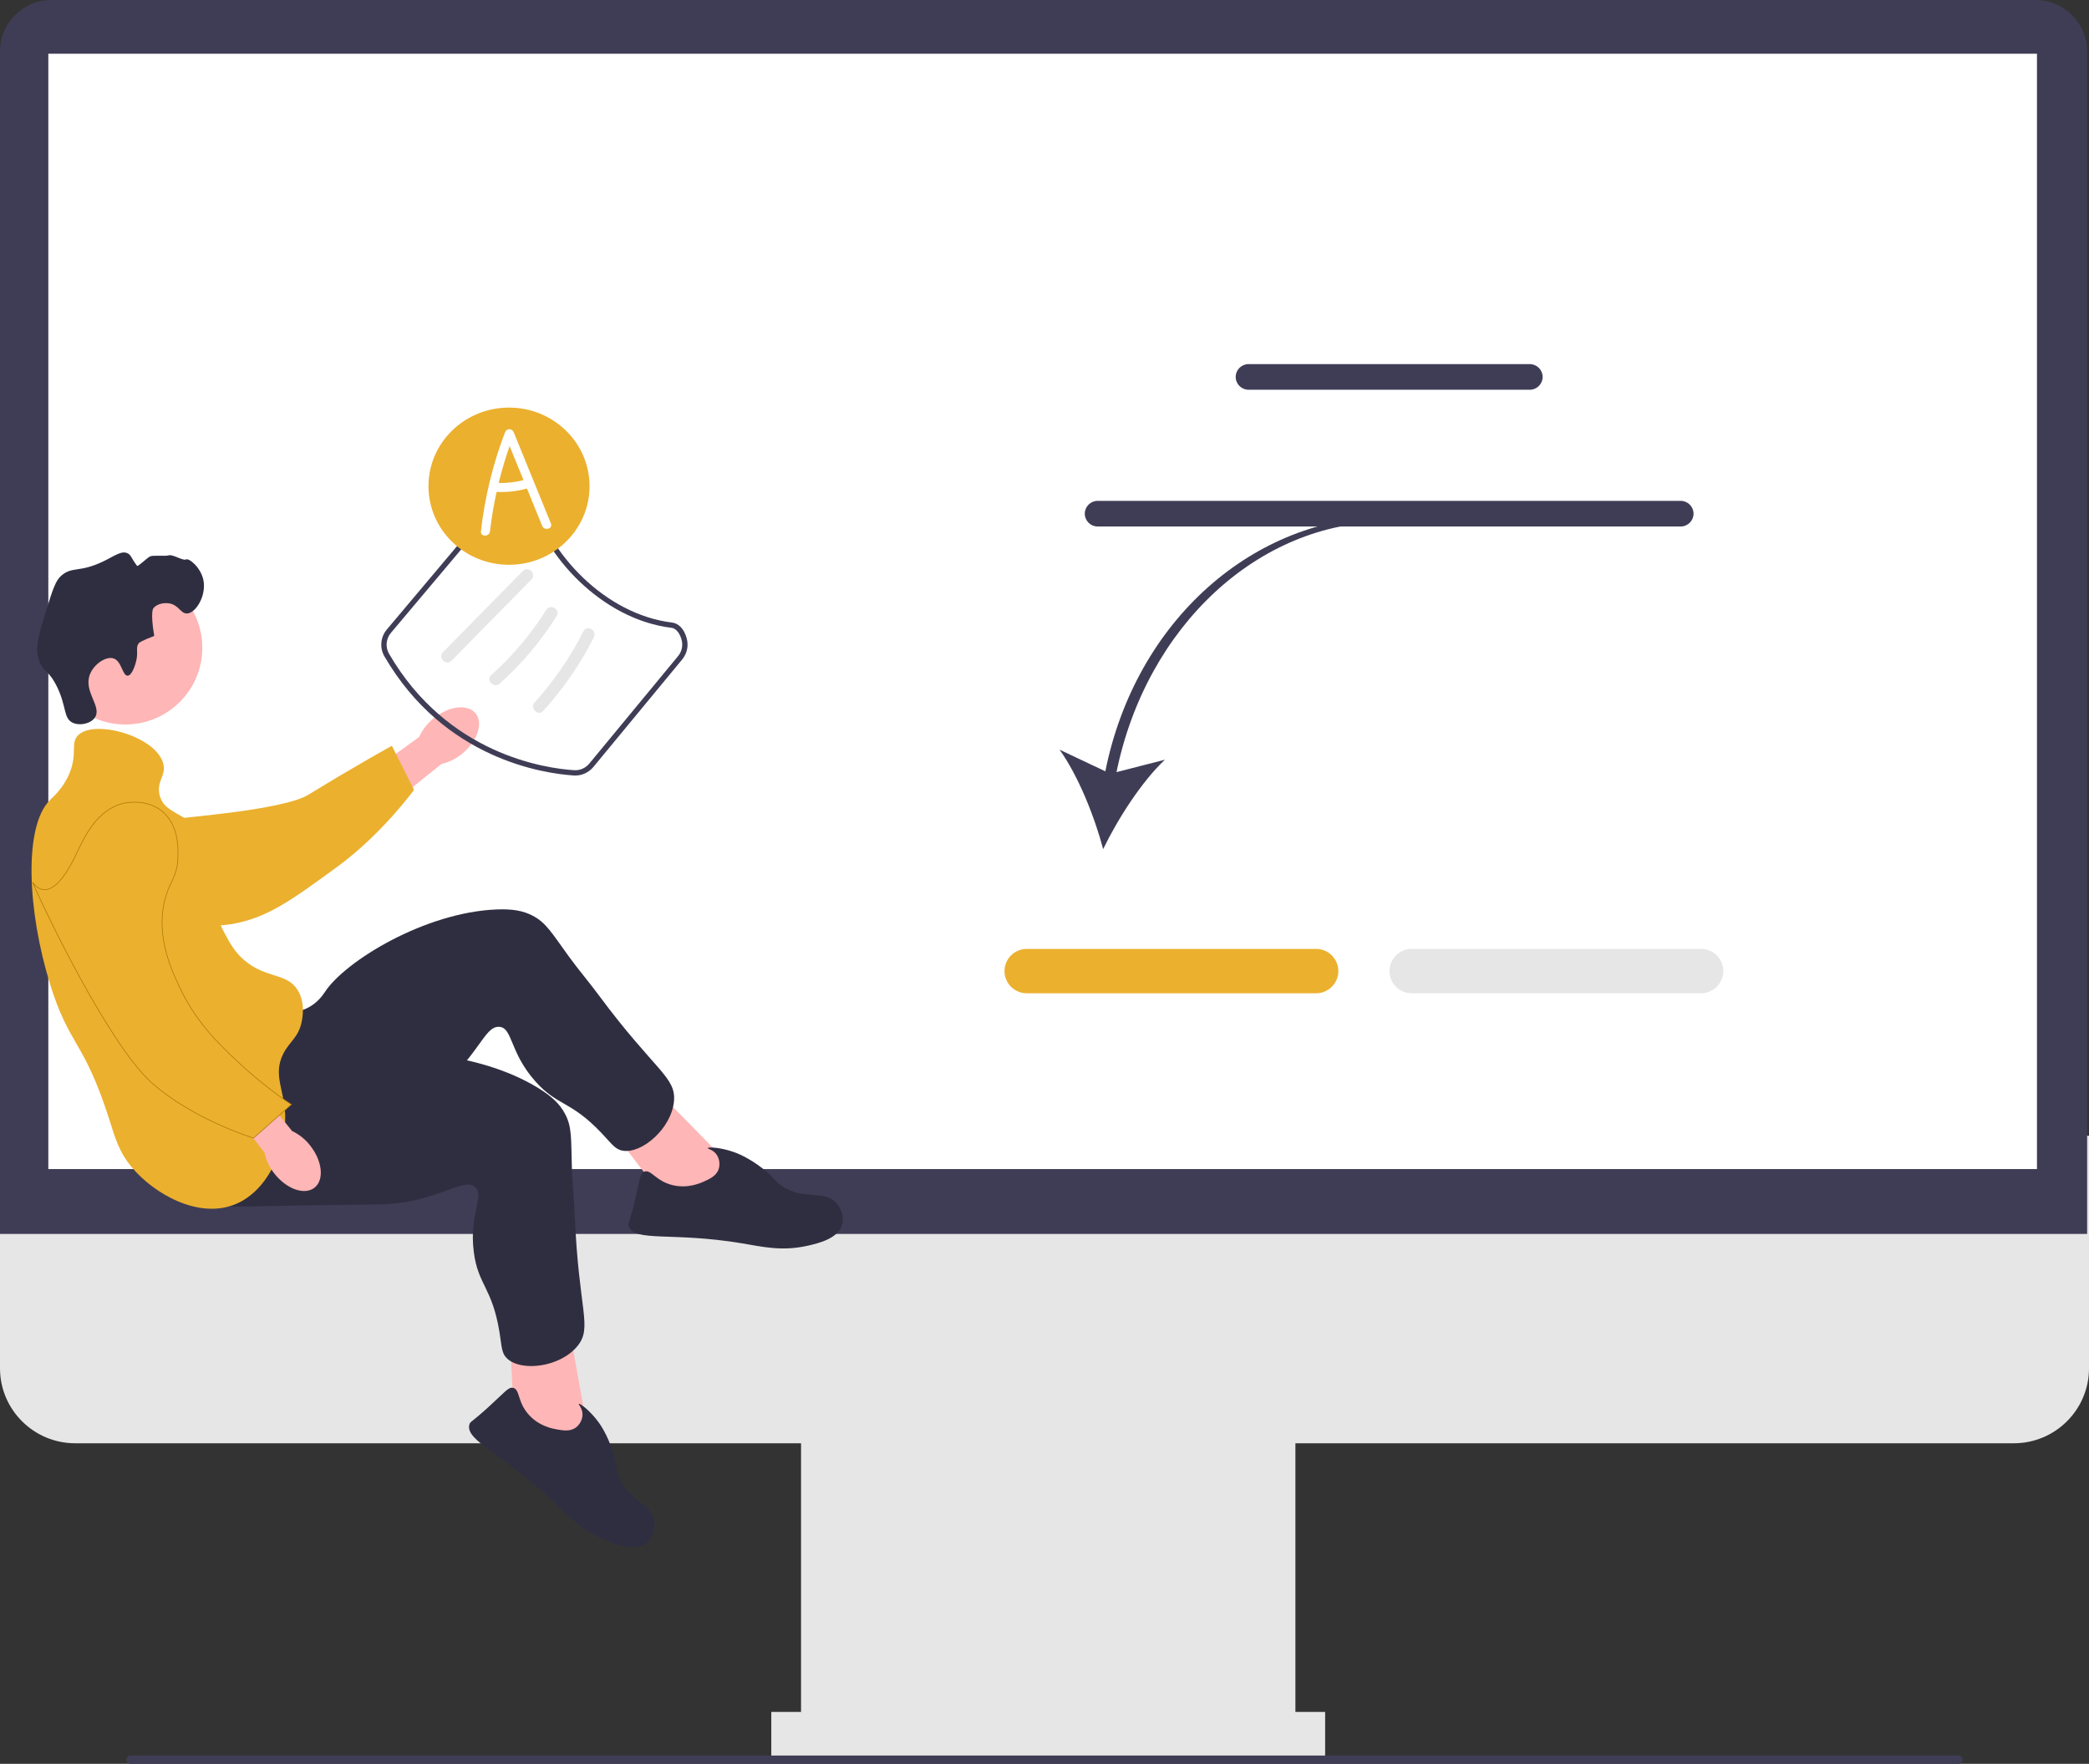 <svg width="167" height="141" viewBox="0 0 167 141" fill="none" xmlns="http://www.w3.org/2000/svg">
<rect x="0" y="0" width="167" height="141" fill="#333333" stroke="none"/>
<g clip-path="url(#clip0_204_90098)">
<path d="M160.989 115.376H6.011C2.697 115.376 0 112.688 0 109.384V90.79H167V109.384C167 112.688 164.304 115.376 160.989 115.376Z" fill="#E6E6E6"/>
<path d="M103.558 112.266H64.037V140.406H103.558V112.266Z" fill="#E6E6E6"/>
<path d="M105.935 136.852H61.659V140.406H105.935V136.852Z" fill="#E6E6E6"/>
<path d="M166.851 98.64H0V4.112C0 1.845 1.851 0 4.125 0H162.726C165.001 0 166.851 1.845 166.851 4.112V98.64Z" fill="#3F3D56"/>
<path d="M162.84 4.295H3.863V93.456H162.84V4.295Z" fill="white"/>
<path d="M34.65 57.437C35.867 56.435 37.372 56.248 38.012 57.02C38.652 57.792 38.184 59.23 36.967 60.233C36.486 60.64 35.914 60.926 35.3 61.068L30.09 65.249L28.174 62.771L33.513 58.911C33.768 58.336 34.158 57.831 34.65 57.437Z" fill="#FFB6B6"/>
<path d="M4.541 66.872C4.539 66.687 4.54 65.074 5.738 64.054C7.115 62.883 9.056 63.357 9.737 63.523C11.311 63.907 11.44 64.58 12.917 65.272C15.682 66.565 12.218 65.903 13.863 65.488C14.432 65.345 22.623 64.778 24.662 63.527C28.628 61.094 31.329 59.619 31.329 59.619L33.096 63.141C33.096 63.141 30.542 66.681 26.947 69.303C23.26 71.993 21.416 73.338 18.614 73.858C18.373 73.903 12.439 74.913 7.66 71.353C6.57 70.542 4.572 69.054 4.541 66.872Z" fill="#EBB02E"/>
<path d="M10.02 57.916C13.418 57.916 16.173 55.17 16.173 51.783C16.173 48.395 13.418 45.649 10.02 45.649C6.622 45.649 3.867 48.395 3.867 51.783C3.867 55.17 6.622 57.916 10.02 57.916Z" fill="#FFB6B6"/>
<path d="M58.208 92.99L51.872 86.524L48.601 89.926L53.322 96.125L58.005 96.659L58.208 92.99Z" fill="#FFB6B6"/>
<path d="M22.025 80.865C22.396 80.896 23.574 81.131 24.7 80.514C25.468 80.092 25.862 79.466 25.995 79.267C27.646 76.795 33.983 72.94 39.67 72.703C40.958 72.649 41.806 72.798 42.577 73.198C43.669 73.766 44.106 74.579 45.492 76.484C46.251 77.527 47.09 78.508 47.857 79.544C52.351 85.606 54.054 86.082 53.88 88.025C53.687 90.181 51.354 92.227 49.804 91.991C49.169 91.894 48.923 91.454 48.075 90.563C45.587 87.951 44.558 88.433 42.787 86.432C40.719 84.096 40.99 82.159 39.911 82.084C38.911 82.015 38.486 83.667 36.35 85.862C35.373 86.867 34.677 87.328 32.556 88.794C24.3 94.504 24.169 94.905 22.502 95.36C21.773 95.56 16.599 96.974 14.756 94.723C11.872 91.202 18.686 80.589 22.025 80.865Z" fill="#2F2E41"/>
<path d="M56.271 94.451C56.737 94.243 57.282 93.999 57.457 93.438C57.576 93.058 57.508 92.59 57.262 92.267C56.98 91.894 56.561 91.845 56.578 91.779C56.603 91.678 57.594 91.717 58.681 92.1C58.886 92.173 59.815 92.511 60.997 93.431C61.944 94.168 61.817 94.316 62.411 94.741C64.234 96.046 65.944 95.017 66.93 96.241C67.311 96.713 67.474 97.383 67.313 97.926C66.992 99.014 65.427 99.389 64.572 99.582C62.512 100.048 60.953 99.668 59.325 99.394C53.79 98.464 50.679 99.311 50.263 98.033C50.184 97.791 50.312 97.812 50.739 96.036C51.16 94.284 51.147 93.802 51.505 93.662C52.045 93.451 52.408 94.412 53.769 94.74C54.974 95.032 55.969 94.587 56.271 94.451Z" fill="#2F2E41"/>
<path d="M46.942 114.142L45.341 105.245L40.719 106.229L41.133 114.001L44.707 117.064L46.942 114.142Z" fill="#FFB6B6"/>
<path d="M23.833 83.856C24.122 84.089 24.965 84.942 26.244 85.062C27.117 85.143 27.796 84.845 28.018 84.755C30.777 83.634 38.192 83.992 43.032 86.979C44.128 87.655 44.745 88.253 45.157 89.016C45.742 90.097 45.644 91.014 45.718 93.367C45.759 94.654 45.9 95.936 45.952 97.222C46.256 104.754 47.397 106.101 46.158 107.612C44.784 109.288 41.701 109.675 40.551 108.611C40.08 108.176 40.125 107.674 39.925 106.462C39.338 102.908 38.215 102.731 37.876 100.084C37.481 96.993 38.797 95.542 37.946 94.876C37.157 94.259 35.875 95.388 32.871 96.009C31.497 96.293 30.661 96.285 28.081 96.311C18.033 96.414 17.698 96.672 16.062 96.117C15.347 95.873 10.269 94.147 10.012 91.253C9.609 86.725 21.226 81.757 23.833 83.856Z" fill="#2F2E41"/>
<path d="M44.516 114.267C45.019 114.355 45.608 114.459 46.069 114.093C46.381 113.845 46.588 113.42 46.567 113.015C46.543 112.548 46.224 112.273 46.276 112.227C46.353 112.159 47.151 112.745 47.834 113.671C47.964 113.846 48.542 114.646 49.002 116.069C49.37 117.209 49.181 117.26 49.434 117.944C50.207 120.044 52.201 120.15 52.328 121.715C52.377 122.319 52.134 122.964 51.696 123.323C50.817 124.044 49.311 123.478 48.494 123.159C46.528 122.392 45.452 121.204 44.259 120.067C40.202 116.199 37.152 115.159 37.527 113.868C37.599 113.623 37.693 113.712 39.046 112.482C40.382 111.268 40.642 110.862 41.018 110.946C41.584 111.074 41.342 112.072 42.283 113.106C43.116 114.022 44.19 114.21 44.516 114.267Z" fill="#2F2E41"/>
<path d="M10.859 52.955C11.099 52.101 10.798 51.79 11.105 51.406C11.105 51.406 11.228 51.252 12.331 50.836C12.006 48.953 12.25 48.635 12.25 48.635C12.53 48.268 13.093 48.179 13.476 48.227C14.286 48.328 14.43 49.059 14.948 49.042C15.664 49.02 16.523 47.591 16.257 46.352C16.039 45.342 15.101 44.592 14.866 44.722C14.633 44.851 13.794 44.282 13.476 44.396C13.259 44.474 12.236 44.37 12.004 44.477C11.751 44.594 11.026 45.324 10.956 45.232C10.475 44.593 10.485 44.37 10.205 44.233C9.71 43.989 9.171 44.44 8.243 44.885C6.332 45.801 5.772 45.255 4.89 46.026C4.444 46.416 4.205 47.161 3.745 48.635C3.102 50.696 2.78 51.727 3.091 52.711C3.408 53.714 3.874 53.496 4.563 54.911C5.329 56.488 5.065 57.404 5.789 57.765C6.349 58.044 7.249 57.866 7.588 57.357C8.17 56.486 6.667 55.307 7.18 53.933C7.494 53.09 8.465 52.451 9.06 52.629C9.734 52.83 9.783 54.033 10.205 54.015C10.567 53.999 10.818 53.104 10.859 52.955Z" fill="#2F2E41"/>
<path d="M6.198 58.824C7.457 57.417 12.586 58.874 13.067 61.107C13.265 62.025 12.534 62.413 12.74 63.471C13.041 65.018 14.746 64.912 16.011 66.487C17.807 68.722 15.957 70.908 17.974 74.639C18.405 75.436 18.768 76.108 19.527 76.758C21.27 78.25 22.892 77.739 23.78 79.122C24.443 80.157 24.171 81.432 24.107 81.731C23.845 82.956 23.135 83.254 22.635 84.258C21.803 85.928 22.745 87.154 22.798 89.149C22.865 91.645 21.535 95.106 18.873 96.241C15.883 97.516 12.277 95.404 10.532 93.306C9.491 92.055 9.189 90.9 8.733 89.475C6.697 83.106 5.547 83.682 3.99 78.633C2.21 72.861 1.86 66.1 3.99 63.96C4.272 63.676 5.049 63.021 5.544 61.84C6.209 60.252 5.634 59.454 6.198 58.824Z" fill="#EBB02E"/>
<path d="M24.803 91.585C25.779 92.822 25.93 94.326 25.141 94.945C24.352 95.564 22.92 95.064 21.944 93.827C21.547 93.338 21.274 92.761 21.146 92.146L17.076 86.855L19.179 85.256L23.351 90.416C23.922 90.685 24.419 91.085 24.803 91.585Z" fill="#FFB6B6"/>
<path d="M9.903 64.212C10.084 64.172 11.658 63.847 12.894 64.801C13.603 65.348 13.941 66.116 14.099 66.835C14.257 67.555 14.233 68.225 14.221 68.574C14.193 69.377 14.022 69.843 13.81 70.306C13.776 70.381 13.741 70.455 13.705 70.531C13.518 70.928 13.313 71.362 13.154 72.029C12.446 75 13.794 77.759 14.537 79.279L14.537 79.28C14.795 79.808 15.623 81.421 17.269 83.158C18.87 84.846 20.384 86.133 21.498 86.999C22.055 87.433 22.512 87.76 22.83 87.979C22.989 88.089 23.113 88.172 23.197 88.227C23.239 88.255 23.272 88.275 23.294 88.289L23.298 88.292L20.268 90.977L20.267 90.977L20.226 90.964C20.189 90.953 20.135 90.935 20.066 90.912C19.926 90.866 19.722 90.796 19.468 90.704C18.959 90.518 18.245 90.24 17.429 89.869C15.796 89.127 13.75 88.014 12.098 86.53C11.252 85.77 10.291 84.526 9.308 83.045C8.325 81.565 7.32 79.849 6.388 78.146C4.707 75.073 3.26 72.043 2.596 70.515C2.748 70.732 2.973 70.972 3.271 71.074C3.598 71.187 4.006 71.13 4.487 70.709C4.968 70.289 5.525 69.505 6.155 68.156C6.443 67.541 6.849 66.673 7.449 65.899C8.049 65.126 8.842 64.448 9.903 64.212Z" fill="#EBB02E" stroke="#AA7603" stroke-width="0.05"/>
<path d="M88.363 61.658L84.703 59.929C86.204 62.018 87.498 65.28 88.19 67.876C89.363 65.458 91.253 62.499 93.124 60.732L89.256 61.724C91.64 50.078 100.606 41.717 110.874 41.717L111.019 41.296C100.294 41.296 90.797 49.541 88.363 61.658Z" fill="#3F3D56"/>
<path d="M105.211 79.403H82.082C81.101 79.403 80.303 78.608 80.303 77.63C80.303 76.652 81.101 75.856 82.082 75.856H105.211C106.192 75.856 106.99 76.652 106.99 77.63C106.99 78.608 106.192 79.403 105.211 79.403Z" fill="#EBB02E"/>
<path d="M135.985 79.403H112.857C111.876 79.403 111.078 78.608 111.078 77.63C111.078 76.652 111.876 75.856 112.857 75.856H135.985C136.966 75.856 137.765 76.652 137.765 77.63C137.765 78.608 136.966 79.403 135.985 79.403Z" fill="#E6E6E6"/>
<path d="M122.294 31.157H99.812C99.245 31.157 98.784 30.697 98.784 30.132C98.784 29.567 99.245 29.107 99.812 29.107H122.294C122.861 29.107 123.322 29.567 123.322 30.132C123.322 30.697 122.861 31.157 122.294 31.157Z" fill="#3F3D56"/>
<path d="M134.358 42.088H87.748C87.181 42.088 86.72 41.629 86.72 41.064C86.72 40.499 87.181 40.039 87.748 40.039H134.358C134.925 40.039 135.386 40.499 135.386 41.064C135.386 41.629 134.925 42.088 134.358 42.088Z" fill="#3F3D56"/>
<path d="M10.105 140.668C10.105 140.852 10.254 141 10.438 141H156.561C156.746 141 156.894 140.852 156.894 140.668C156.894 140.484 156.746 140.336 156.561 140.336H10.438C10.254 140.336 10.105 140.484 10.105 140.668Z" fill="#3F3D56"/>
<path d="M45.986 61.996C45.947 61.996 45.907 61.995 45.867 61.992C43.526 61.842 35.514 60.712 30.731 52.468C30.337 51.79 30.415 50.927 30.924 50.322L39.782 39.801C40.144 39.371 40.704 39.123 41.271 39.13C41.662 39.139 42.59 39.238 42.77 39.951C43.834 44.161 48.327 49.111 53.73 49.767C54.278 49.834 54.718 50.321 54.907 51.07C55.054 51.654 54.918 52.255 54.533 52.72L47.438 61.31C47.077 61.746 46.548 61.996 45.986 61.996ZM41.237 39.553C40.804 39.553 40.383 39.746 40.108 40.073L31.25 50.594C30.855 51.063 30.794 51.731 31.099 52.256C35.776 60.318 43.606 61.423 45.895 61.569C46.362 61.601 46.811 61.402 47.11 61.04L54.205 52.451C54.503 52.091 54.609 51.625 54.495 51.173C54.383 50.731 54.111 50.24 53.679 50.188C48.097 49.51 43.456 44.4 42.358 40.054C42.269 39.702 41.733 39.565 41.262 39.553C41.253 39.553 41.245 39.553 41.237 39.553Z" fill="#3F3D56"/>
<path d="M36.099 52.815L42.485 46.325C42.921 45.881 42.237 45.198 41.8 45.642L35.414 52.133C34.978 52.577 35.662 53.26 36.099 52.815Z" fill="#E6E6E6"/>
<path d="M39.953 54.644C41.716 53.069 43.248 51.246 44.502 49.245C44.833 48.717 43.996 48.232 43.666 48.758C42.453 50.692 40.973 52.439 39.269 53.961C38.804 54.377 39.491 55.057 39.953 54.644Z" fill="#E6E6E6"/>
<path d="M43.427 56.833C45.032 55.061 46.398 53.084 47.473 50.95C47.752 50.397 46.917 49.908 46.637 50.463C45.598 52.525 44.293 54.438 42.743 56.151C42.326 56.611 43.009 57.295 43.427 56.833Z" fill="#E6E6E6"/>
<path d="M40.691 45.149C44.247 45.149 47.13 42.336 47.13 38.866C47.13 35.396 44.247 32.583 40.691 32.583C37.136 32.583 34.253 35.396 34.253 38.866C34.253 42.336 37.136 45.149 40.691 45.149Z" fill="#EBB02E"/>
<path d="M44.041 41.846C43.051 39.419 42.061 36.992 41.071 34.565C40.934 34.23 40.506 34.218 40.372 34.565C39.394 37.11 38.754 39.765 38.447 42.472C38.395 42.933 39.12 42.929 39.172 42.472C39.292 41.412 39.47 40.361 39.7 39.321C40.516 39.364 41.338 39.272 42.126 39.055C42.531 40.049 42.937 41.044 43.343 42.038C43.516 42.463 44.217 42.277 44.041 41.846ZM39.864 38.607C40.108 37.611 40.401 36.627 40.74 35.659L41.85 38.38C41.2 38.551 40.535 38.626 39.864 38.607Z" fill="white"/>
</g>
<defs>
<clipPath id="clip0_204_90098">
<rect width="167" height="141" fill="white"/>
</clipPath>
</defs>
</svg>
